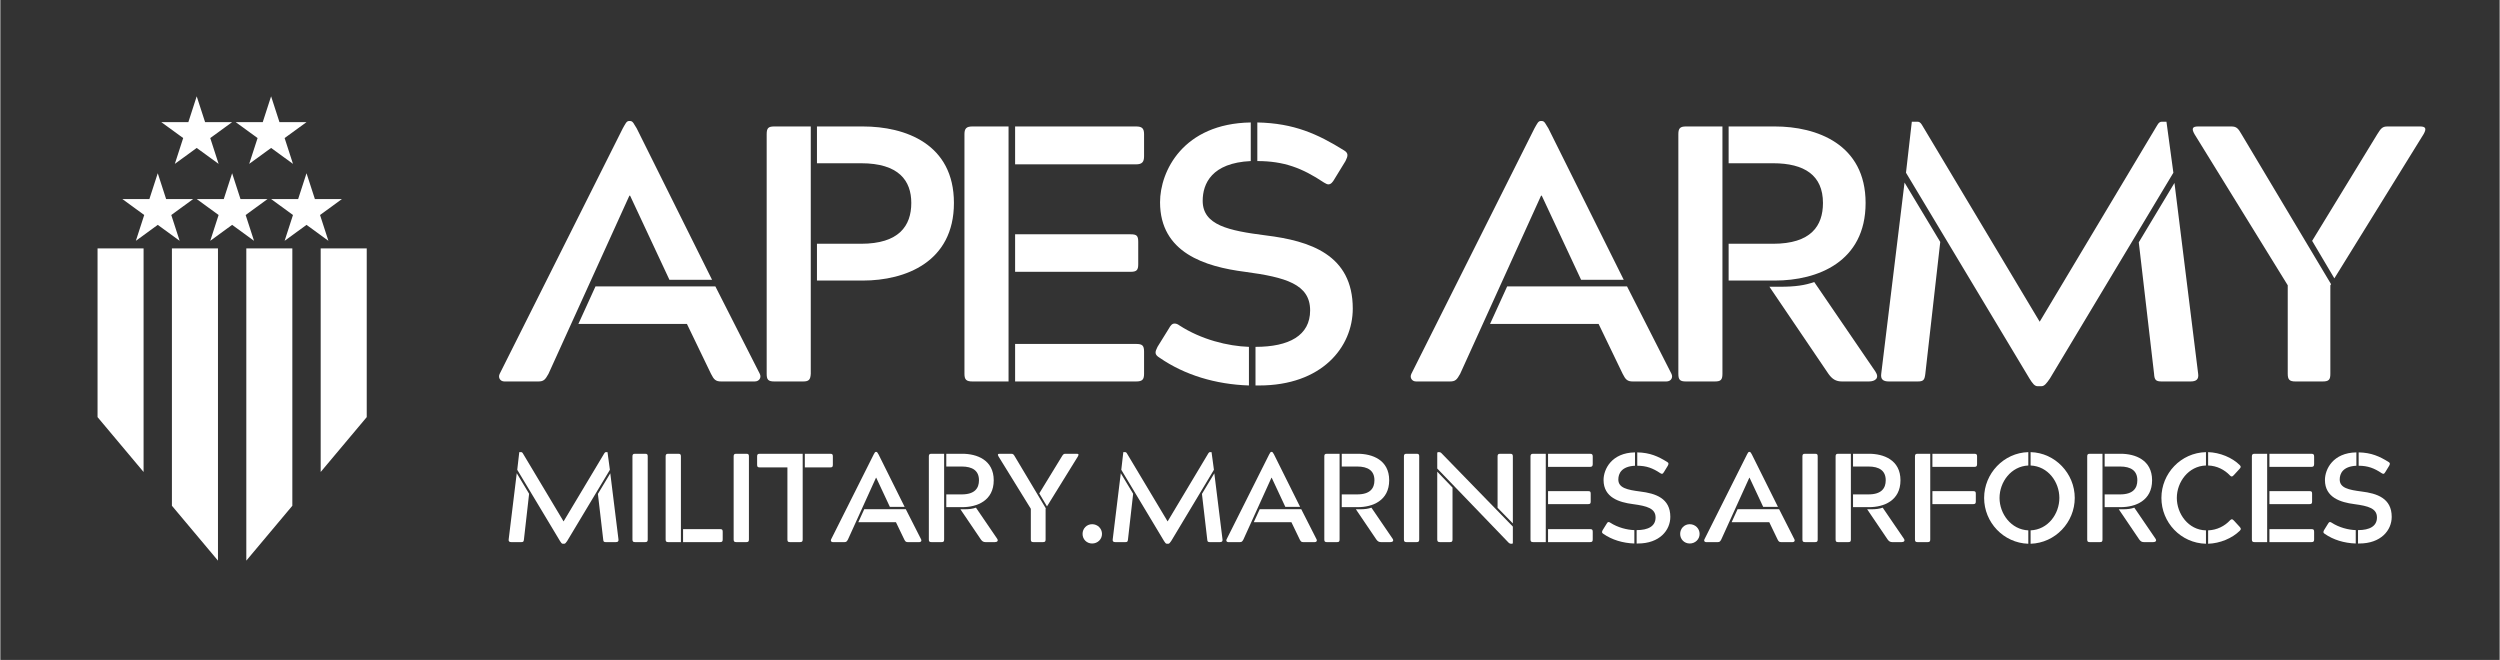 <svg xmlns="http://www.w3.org/2000/svg" xmlns:xlink="http://www.w3.org/1999/xlink" width="572" zoomAndPan="magnify" viewBox="0 0 428.88 113.25" height="151" preserveAspectRatio="xMidYMid meet" version="1.0"><rect x="0" y="0" width="428.88" height="113.25" fill="#333333" stroke="none"/><defs><g/><clipPath id="bd8ea898db"><path d="M 27 16.504 L 40 16.504 L 40 29 L 27 29 Z M 27 16.504 " clip-rule="nonzero"/></clipPath><clipPath id="bb9e3cc553"><path d="M 40 16.504 L 53 16.504 L 53 29 L 40 29 Z M 40 16.504 " clip-rule="nonzero"/></clipPath><clipPath id="c3b810b581"><path d="M 16.68 42 L 25 42 L 25 81 L 16.68 81 Z M 16.68 42 " clip-rule="nonzero"/></clipPath><clipPath id="96c1795205"><path d="M 29.414 42.625 L 37.383 42.625 L 37.383 96.203 L 29.414 96.203 Z M 29.414 42.625 " clip-rule="nonzero"/></clipPath><clipPath id="07f44d9349"><path d="M 42.148 42.625 L 50.117 42.625 L 50.117 96.203 L 42.148 96.203 Z M 42.148 42.625 " clip-rule="nonzero"/></clipPath><clipPath id="a59aae575b"><path d="M 54.953 42.625 L 62.871 42.625 L 62.871 81 L 54.953 81 Z M 54.953 42.625 " clip-rule="nonzero"/></clipPath></defs><path fill="#ffffff" d="M 27.012 29.727 L 28.445 34.156 L 33.09 34.156 L 29.332 36.895 L 30.766 41.324 L 27.012 38.586 L 23.254 41.324 L 24.688 36.895 L 20.934 34.156 L 25.574 34.156 L 27.012 29.727 " fill-opacity="1" fill-rule="nonzero"/><path fill="#ffffff" d="M 39.773 29.727 L 41.207 34.156 L 45.852 34.156 L 42.094 36.895 L 43.531 41.324 L 39.773 38.586 L 36.02 41.324 L 37.453 36.895 L 33.695 34.156 L 38.34 34.156 L 39.773 29.727 " fill-opacity="1" fill-rule="nonzero"/><path fill="#ffffff" d="M 52.539 29.727 L 53.973 34.156 L 58.617 34.156 L 54.859 36.895 L 56.293 41.324 L 52.539 38.586 L 48.781 41.324 L 50.215 36.895 L 46.461 34.156 L 51.102 34.156 L 52.539 29.727 " fill-opacity="1" fill-rule="nonzero"/><g clip-path="url(#bd8ea898db)"><path fill="#ffffff" d="M 33.695 16.527 L 35.133 20.957 L 39.773 20.957 L 36.02 23.691 L 37.453 28.121 L 33.695 25.387 L 29.941 28.121 L 31.375 23.691 L 27.617 20.957 L 32.262 20.957 L 33.695 16.527 " fill-opacity="1" fill-rule="nonzero"/></g><g clip-path="url(#bb9e3cc553)"><path fill="#ffffff" d="M 46.461 16.527 L 47.895 20.957 L 52.539 20.957 L 48.781 23.691 L 50.215 28.121 L 46.461 25.387 L 42.703 28.121 L 44.141 23.691 L 40.383 20.957 L 45.027 20.957 L 46.461 16.527 " fill-opacity="1" fill-rule="nonzero"/></g><g clip-path="url(#c3b810b581)"><path fill="#ffffff" d="M 16.68 42.625 L 16.68 71.578 L 24.578 80.992 L 24.578 42.625 L 16.68 42.625 " fill-opacity="1" fill-rule="nonzero"/></g><g clip-path="url(#96c1795205)"><path fill="#ffffff" d="M 29.441 42.625 L 29.441 86.789 L 37.344 96.203 L 37.344 42.625 L 29.441 42.625 " fill-opacity="1" fill-rule="nonzero"/></g><g clip-path="url(#07f44d9349)"><path fill="#ffffff" d="M 42.207 42.625 L 42.207 96.203 L 50.105 86.789 L 50.105 42.625 L 42.207 42.625 " fill-opacity="1" fill-rule="nonzero"/></g><g clip-path="url(#a59aae575b)"><path fill="#ffffff" d="M 62.871 42.625 L 54.969 42.625 L 54.969 80.992 L 62.871 71.578 L 62.871 42.625 " fill-opacity="1" fill-rule="nonzero"/></g><g fill="#ffffff" fill-opacity="1"><g transform="translate(85.062, 65.459)"><g><path d="M 7.25 0 C 8.188 0 8.438 -0.312 9 -1.312 L 22.879 -31.879 L 23.004 -31.879 L 29.754 -17.441 L 37.07 -17.441 L 24.129 -43.445 C 23.629 -44.195 23.504 -44.695 23.004 -44.695 L 22.816 -44.695 C 22.379 -44.695 22.191 -44.195 21.754 -43.445 L 0.625 -1.312 C 0.312 -0.688 0.688 0 1.438 0 Z M 44.383 0 C 45.195 0 45.57 -0.688 45.258 -1.312 L 37.633 -16.316 L 17.066 -16.316 L 14.129 -9.875 L 32.754 -9.875 L 36.883 -1.312 C 37.383 -0.312 37.695 0 38.633 0 Z M 44.383 0 "/></g></g></g><g fill="#ffffff" fill-opacity="1"><g transform="translate(126.064, 65.459)"><g><path d="M 21.941 -17.316 C 29.254 -17.316 37.57 -20.504 37.57 -30.629 C 37.57 -40.758 29.254 -43.758 21.941 -43.758 L 14.066 -43.758 L 14.066 -37.445 L 21.629 -37.445 C 28.129 -37.445 30.254 -34.445 30.254 -30.629 C 30.254 -26.691 28.129 -23.629 21.629 -23.629 L 14.066 -23.629 L 14.066 -17.316 Z M 11.691 0 C 12.691 0 12.941 -0.312 13.004 -1.312 L 13.004 -43.758 L 6.75 -43.758 C 5.75 -43.758 5.438 -43.508 5.438 -42.445 L 5.438 -1.312 C 5.438 -0.312 5.688 0 6.75 0 Z M 11.691 0 "/></g></g></g><g fill="#ffffff" fill-opacity="1"><g transform="translate(160.128, 65.459)"><g><path d="M 5.312 -1.312 C 5.312 -0.312 5.625 0 6.688 0 L 12.879 0 L 12.879 -43.758 L 6.688 -43.758 C 5.688 -43.758 5.312 -43.445 5.312 -42.445 Z M 14.004 -43.758 L 14.004 -37.258 L 34.758 -37.258 C 35.758 -37.258 36.133 -37.633 36.133 -38.633 L 36.133 -42.445 C 36.133 -43.445 35.758 -43.758 34.758 -43.758 Z M 36.133 -5.125 C 36.133 -6.188 35.82 -6.438 34.758 -6.438 L 14.004 -6.438 L 14.004 0 L 34.758 0 C 35.82 0 36.133 -0.312 36.133 -1.312 Z M 14.004 -25.254 L 14.004 -18.816 L 33.82 -18.816 C 34.883 -18.816 35.133 -19.129 35.133 -20.129 L 35.133 -23.941 C 35.133 -25.004 34.883 -25.254 33.82 -25.254 Z M 14.004 -25.254 "/></g></g></g><g fill="#ffffff" fill-opacity="1"><g transform="translate(195.192, 65.459)"><g><path d="M 21.941 -25.066 C 15.566 -25.879 11.129 -26.816 11.129 -31.004 C 11.129 -33.945 12.691 -37.508 19.379 -37.82 L 19.379 -44.445 C 7.75 -44.258 3.812 -36.07 3.812 -30.754 C 3.812 -22.066 11.566 -19.691 18.379 -18.816 C 25.379 -17.879 29.566 -16.691 29.566 -12.191 C 29.566 -7.875 25.941 -5.938 20.191 -5.938 L 20.191 0.688 L 20.816 0.688 C 31.566 0.688 36.883 -5.875 36.883 -12.504 C 36.883 -21.754 29.566 -24.129 21.941 -25.066 Z M 3.75 -4.062 C 8 -1.125 13.316 0.5 19.066 0.688 L 19.066 -5.938 C 15.441 -6.062 10.875 -7.188 7.125 -9.625 C 6.812 -9.875 6.5 -9.938 6.312 -9.938 C 5.875 -9.938 5.625 -9.625 5.312 -9.062 L 3.375 -5.938 C 2.938 -5.062 2.812 -4.625 3.75 -4.062 Z M 20.504 -37.82 C 25.066 -37.82 28.191 -36.633 31.941 -34.133 C 32.254 -33.945 32.504 -33.82 32.691 -33.82 C 33.129 -33.82 33.445 -34.195 33.758 -34.758 L 35.633 -37.82 C 36.07 -38.695 36.195 -39.195 35.32 -39.695 C 30.879 -42.445 26.816 -44.32 20.504 -44.445 Z M 20.504 -37.82 "/></g></g></g><g fill="#ffffff" fill-opacity="1"><g transform="translate(230.443, 65.459)"><g/></g></g><g fill="#ffffff" fill-opacity="1"><g transform="translate(241.505, 65.459)"><g><path d="M 7.25 0 C 8.188 0 8.438 -0.312 9 -1.312 L 22.879 -31.879 L 23.004 -31.879 L 29.754 -17.441 L 37.07 -17.441 L 24.129 -43.445 C 23.629 -44.195 23.504 -44.695 23.004 -44.695 L 22.816 -44.695 C 22.379 -44.695 22.191 -44.195 21.754 -43.445 L 0.625 -1.312 C 0.312 -0.688 0.688 0 1.438 0 Z M 44.383 0 C 45.195 0 45.57 -0.688 45.258 -1.312 L 37.633 -16.316 L 17.066 -16.316 L 14.129 -9.875 L 32.754 -9.875 L 36.883 -1.312 C 37.383 -0.312 37.695 0 38.633 0 Z M 44.383 0 "/></g></g></g><g fill="#ffffff" fill-opacity="1"><g transform="translate(282.507, 65.459)"><g><path d="M 30.254 -30.629 C 30.254 -26.691 28.191 -23.629 21.691 -23.629 L 14.066 -23.629 L 14.066 -17.316 L 22.004 -17.316 C 29.316 -17.316 37.57 -20.504 37.57 -30.629 C 37.57 -40.758 29.129 -43.758 22.004 -43.758 L 14.066 -43.758 L 14.066 -37.445 L 21.691 -37.445 C 27.066 -37.445 30.254 -35.383 30.254 -30.629 Z M 11.691 0 C 12.691 0 13.004 -0.25 13.004 -1.312 L 13.004 -43.758 L 6.75 -43.758 C 5.75 -43.758 5.438 -43.445 5.438 -42.445 L 5.438 -1.312 C 5.438 -0.25 5.75 0 6.75 0 Z M 21.066 -16.254 L 31.191 -1.312 C 31.816 -0.438 32.441 0 33.508 0 L 38.133 0 C 39.195 0 40.008 -0.562 39.258 -1.688 L 28.754 -17.066 C 27.191 -16.504 25.504 -16.254 22.941 -16.254 Z M 21.066 -16.254 "/></g></g></g><g fill="#ffffff" fill-opacity="1"><g transform="translate(319.196, 65.459)"><g><path d="M 30.754 -10.25 L 10.562 -44.008 C 10.312 -44.445 10.062 -44.57 9.812 -44.57 L 8.812 -44.57 L 7.812 -35.82 L 29.004 -0.5 C 29.504 0.312 29.879 0.812 30.379 0.812 L 31.066 0.812 C 31.566 0.812 31.941 0.312 32.504 -0.5 L 53.695 -35.82 L 52.508 -44.57 L 51.695 -44.57 C 51.445 -44.57 51.195 -44.445 50.945 -44.008 Z M 9.812 0 C 10.812 0 11 -0.25 11.129 -1.312 L 13.691 -23.941 L 7.562 -34.133 L 3.562 -1.312 C 3.438 -0.375 3.875 0 4.875 0 Z M 50.383 -1.312 C 50.445 -0.25 50.695 0 51.695 0 L 56.637 0 C 57.637 0 58.074 -0.375 57.949 -1.312 L 53.883 -34.07 L 47.758 -23.879 Z M 50.383 -1.312 "/></g></g></g><g fill="#ffffff" fill-opacity="1"><g transform="translate(375.887, 65.459)"><g><path d="M 16.629 -16.504 L 16.629 -1.312 C 16.629 -0.312 16.941 0 17.941 0 L 22.629 0 C 23.691 0 23.941 -0.312 23.941 -1.312 L 23.941 -16.504 L 24.066 -16.691 L 8.688 -42.445 C 8.125 -43.445 7.812 -43.758 6.938 -43.758 L 1.25 -43.758 C 0.312 -43.758 0.062 -43.445 0.625 -42.445 Z M 39.945 -42.445 C 40.508 -43.445 40.258 -43.758 39.32 -43.758 L 33.758 -43.758 C 32.879 -43.758 32.629 -43.445 32.004 -42.445 L 20.816 -24.129 L 24.629 -17.691 Z M 39.945 -42.445 "/></g></g></g><g fill="#ffffff" fill-opacity="1"><g transform="translate(85.993, 93.027)"><g><path d="M 10.656 -3.551 L 3.66 -15.246 C 3.574 -15.398 3.488 -15.441 3.402 -15.441 L 3.055 -15.441 L 2.707 -12.41 L 10.051 -0.172 C 10.223 0.109 10.352 0.281 10.527 0.281 L 10.766 0.281 C 10.938 0.281 11.066 0.109 11.262 -0.172 L 18.605 -12.41 L 18.195 -15.441 L 17.91 -15.441 C 17.824 -15.441 17.738 -15.398 17.652 -15.246 Z M 3.402 0 C 3.746 0 3.812 -0.086 3.855 -0.453 L 4.742 -8.297 L 2.621 -11.824 L 1.234 -0.453 C 1.191 -0.129 1.344 0 1.688 0 Z M 17.457 -0.453 C 17.48 -0.086 17.566 0 17.91 0 L 19.625 0 C 19.969 0 20.121 -0.129 20.078 -0.453 L 18.672 -11.805 L 16.547 -8.273 Z M 17.457 -0.453 "/></g></g></g><g fill="#ffffff" fill-opacity="1"><g transform="translate(106.542, 93.027)"><g><path d="M 1.926 -0.453 C 1.926 -0.109 2.035 0 2.383 0 L 4.094 0 C 4.441 0 4.547 -0.109 4.547 -0.453 L 4.547 -14.707 C 4.547 -15.055 4.461 -15.16 4.094 -15.16 L 2.383 -15.16 C 2.035 -15.16 1.926 -15.055 1.926 -14.707 Z M 1.926 -0.453 "/></g></g></g><g fill="#ffffff" fill-opacity="1"><g transform="translate(112.28, 93.027)"><g><path d="M 4.504 -14.707 C 4.504 -15.055 4.398 -15.16 4.051 -15.16 L 2.34 -15.16 C 1.992 -15.16 1.883 -15.055 1.883 -14.707 L 1.883 -0.453 C 1.883 -0.109 1.992 0 2.34 0 L 4.504 0 Z M 11.219 0 C 11.566 0 11.676 -0.109 11.676 -0.453 L 11.676 -1.777 C 11.676 -2.145 11.566 -2.23 11.219 -2.23 L 4.875 -2.23 L 4.875 0 Z M 11.219 0 "/></g></g></g><g fill="#ffffff" fill-opacity="1"><g transform="translate(123.908, 93.027)"><g><path d="M 1.926 -0.453 C 1.926 -0.109 2.035 0 2.383 0 L 4.094 0 C 4.441 0 4.547 -0.109 4.547 -0.453 L 4.547 -14.707 C 4.547 -15.055 4.461 -15.16 4.094 -15.16 L 2.383 -15.16 C 2.035 -15.16 1.926 -15.055 1.926 -14.707 Z M 1.926 -0.453 "/></g></g></g><g fill="#ffffff" fill-opacity="1"><g transform="translate(129.646, 93.027)"><g><path d="M 5.414 -12.82 L 5.414 -0.453 C 5.414 -0.109 5.5 0 5.871 0 L 7.559 0 C 7.926 0 8.035 -0.109 8.035 -0.453 L 8.035 -15.16 L 0.672 -15.16 C 0.324 -15.16 0.215 -15.055 0.215 -14.707 L 0.215 -13.277 C 0.215 -12.93 0.305 -12.82 0.672 -12.82 Z M 12.758 -12.82 C 13.105 -12.82 13.211 -12.91 13.211 -13.277 L 13.211 -14.707 C 13.211 -15.055 13.125 -15.16 12.758 -15.16 L 8.402 -15.16 L 8.402 -12.82 Z M 12.758 -12.82 "/></g></g></g><g fill="#ffffff" fill-opacity="1"><g transform="translate(142.334, 93.027)"><g><path d="M 2.512 0 C 2.836 0 2.926 -0.109 3.117 -0.453 L 7.926 -11.047 L 7.969 -11.047 L 10.309 -6.043 L 12.844 -6.043 L 8.359 -15.055 C 8.188 -15.312 8.145 -15.484 7.969 -15.484 L 7.906 -15.484 C 7.754 -15.484 7.688 -15.312 7.539 -15.055 L 0.215 -0.453 C 0.109 -0.238 0.238 0 0.5 0 Z M 15.379 0 C 15.66 0 15.789 -0.238 15.68 -0.453 L 13.039 -5.652 L 5.914 -5.652 L 4.895 -3.422 L 11.348 -3.422 L 12.777 -0.453 C 12.953 -0.109 13.059 0 13.387 0 Z M 15.379 0 "/></g></g></g><g fill="#ffffff" fill-opacity="1"><g transform="translate(157.448, 93.027)"><g><path d="M 10.484 -10.613 C 10.484 -9.25 9.77 -8.188 7.516 -8.188 L 4.875 -8.188 L 4.875 -6 L 7.625 -6 C 10.156 -6 13.016 -7.105 13.016 -10.613 C 13.016 -14.121 10.094 -15.16 7.625 -15.16 L 4.875 -15.16 L 4.875 -12.973 L 7.516 -12.973 C 9.379 -12.973 10.484 -12.258 10.484 -10.613 Z M 4.051 0 C 4.398 0 4.504 -0.086 4.504 -0.453 L 4.504 -15.16 L 2.34 -15.16 C 1.992 -15.16 1.883 -15.055 1.883 -14.707 L 1.883 -0.453 C 1.883 -0.086 1.992 0 2.34 0 Z M 7.301 -5.633 L 10.809 -0.453 C 11.023 -0.152 11.242 0 11.609 0 L 13.211 0 C 13.582 0 13.863 -0.195 13.602 -0.586 L 9.965 -5.914 C 9.422 -5.719 8.836 -5.633 7.949 -5.633 Z M 7.301 -5.633 "/></g></g></g><g fill="#ffffff" fill-opacity="1"><g transform="translate(171.068, 93.027)"><g><path d="M 5.762 -5.719 L 5.762 -0.453 C 5.762 -0.109 5.871 0 6.215 0 L 7.84 0 C 8.207 0 8.297 -0.109 8.297 -0.453 L 8.297 -5.719 L 8.34 -5.781 L 3.012 -14.707 C 2.816 -15.055 2.707 -15.16 2.402 -15.16 L 0.434 -15.16 C 0.109 -15.16 0.023 -15.055 0.215 -14.707 Z M 13.84 -14.707 C 14.035 -15.055 13.949 -15.16 13.625 -15.16 L 11.695 -15.16 C 11.395 -15.16 11.305 -15.055 11.09 -14.707 L 7.211 -8.359 L 8.535 -6.129 Z M 13.84 -14.707 "/></g></g></g><g fill="#ffffff" fill-opacity="1"><g transform="translate(184.363, 93.027)"><g><path d="M 1.344 -1.406 C 1.344 -0.477 2.059 0.238 2.988 0.238 C 3.922 0.238 4.68 -0.477 4.68 -1.406 C 4.68 -2.34 3.922 -3.074 2.988 -3.074 C 2.059 -3.074 1.344 -2.34 1.344 -1.406 Z M 1.344 -1.406 "/></g></g></g><g fill="#ffffff" fill-opacity="1"><g transform="translate(189.646, 93.027)"><g><path d="M 10.656 -3.551 L 3.66 -15.246 C 3.574 -15.398 3.488 -15.441 3.402 -15.441 L 3.055 -15.441 L 2.707 -12.41 L 10.051 -0.172 C 10.223 0.109 10.352 0.281 10.527 0.281 L 10.766 0.281 C 10.938 0.281 11.066 0.109 11.262 -0.172 L 18.605 -12.41 L 18.195 -15.441 L 17.91 -15.441 C 17.824 -15.441 17.738 -15.398 17.652 -15.246 Z M 3.402 0 C 3.746 0 3.812 -0.086 3.855 -0.453 L 4.742 -8.297 L 2.621 -11.824 L 1.234 -0.453 C 1.191 -0.129 1.344 0 1.688 0 Z M 17.457 -0.453 C 17.48 -0.086 17.566 0 17.91 0 L 19.625 0 C 19.969 0 20.121 -0.129 20.078 -0.453 L 18.672 -11.805 L 16.547 -8.273 Z M 17.457 -0.453 "/></g></g></g><g fill="#ffffff" fill-opacity="1"><g transform="translate(210.195, 93.027)"><g><path d="M 2.512 0 C 2.836 0 2.926 -0.109 3.117 -0.453 L 7.926 -11.047 L 7.969 -11.047 L 10.309 -6.043 L 12.844 -6.043 L 8.359 -15.055 C 8.188 -15.312 8.145 -15.484 7.969 -15.484 L 7.906 -15.484 C 7.754 -15.484 7.688 -15.312 7.539 -15.055 L 0.215 -0.453 C 0.109 -0.238 0.238 0 0.5 0 Z M 15.379 0 C 15.66 0 15.789 -0.238 15.68 -0.453 L 13.039 -5.652 L 5.914 -5.652 L 4.895 -3.422 L 11.348 -3.422 L 12.777 -0.453 C 12.953 -0.109 13.059 0 13.387 0 Z M 15.379 0 "/></g></g></g><g fill="#ffffff" fill-opacity="1"><g transform="translate(225.309, 93.027)"><g><path d="M 10.484 -10.613 C 10.484 -9.25 9.77 -8.188 7.516 -8.188 L 4.875 -8.188 L 4.875 -6 L 7.625 -6 C 10.156 -6 13.016 -7.105 13.016 -10.613 C 13.016 -14.121 10.094 -15.16 7.625 -15.16 L 4.875 -15.16 L 4.875 -12.973 L 7.516 -12.973 C 9.379 -12.973 10.484 -12.258 10.484 -10.613 Z M 4.051 0 C 4.398 0 4.504 -0.086 4.504 -0.453 L 4.504 -15.16 L 2.34 -15.16 C 1.992 -15.16 1.883 -15.055 1.883 -14.707 L 1.883 -0.453 C 1.883 -0.086 1.992 0 2.34 0 Z M 7.301 -5.633 L 10.809 -0.453 C 11.023 -0.152 11.242 0 11.609 0 L 13.211 0 C 13.582 0 13.863 -0.195 13.602 -0.586 L 9.965 -5.914 C 9.422 -5.719 8.836 -5.633 7.949 -5.633 Z M 7.301 -5.633 "/></g></g></g><g fill="#ffffff" fill-opacity="1"><g transform="translate(238.929, 93.027)"><g><path d="M 1.926 -0.453 C 1.926 -0.109 2.035 0 2.383 0 L 4.094 0 C 4.441 0 4.547 -0.109 4.547 -0.453 L 4.547 -14.707 C 4.547 -15.055 4.461 -15.16 4.094 -15.16 L 2.383 -15.16 C 2.035 -15.16 1.926 -15.055 1.926 -14.707 Z M 1.926 -0.453 "/></g></g></g><g fill="#ffffff" fill-opacity="1"><g transform="translate(244.666, 93.027)"><g><path d="M 14.684 0.281 C 14.836 0.281 14.879 0.238 14.879 0.086 L 14.879 -2.664 L 2.621 -15.27 C 2.512 -15.379 2.402 -15.441 2.273 -15.441 L 2.102 -15.441 C 1.949 -15.441 1.906 -15.398 1.906 -15.246 L 1.906 -12.629 L 14.164 0.109 C 14.297 0.215 14.402 0.281 14.535 0.281 Z M 4.07 0 C 4.418 0 4.527 -0.109 4.527 -0.453 L 4.527 -9.355 L 1.906 -12.086 L 1.906 -0.453 C 1.906 -0.109 2.035 0 2.383 0 Z M 12.715 -15.16 C 12.367 -15.16 12.258 -15.055 12.258 -14.707 L 12.258 -5.891 L 14.879 -3.207 L 14.879 -14.707 C 14.879 -15.055 14.77 -15.16 14.426 -15.16 Z M 12.715 -15.16 "/></g></g></g><g fill="#ffffff" fill-opacity="1"><g transform="translate(260.733, 93.027)"><g><path d="M 1.84 -0.453 C 1.84 -0.109 1.949 0 2.316 0 L 4.461 0 L 4.461 -15.16 L 2.316 -15.16 C 1.973 -15.16 1.84 -15.055 1.84 -14.707 Z M 4.852 -15.16 L 4.852 -12.91 L 12.043 -12.91 C 12.391 -12.91 12.52 -13.039 12.52 -13.387 L 12.52 -14.707 C 12.52 -15.055 12.391 -15.16 12.043 -15.16 Z M 12.52 -1.777 C 12.52 -2.145 12.41 -2.23 12.043 -2.23 L 4.852 -2.23 L 4.852 0 L 12.043 0 C 12.41 0 12.52 -0.109 12.52 -0.453 Z M 4.852 -8.75 L 4.852 -6.52 L 11.719 -6.52 C 12.086 -6.52 12.172 -6.629 12.172 -6.973 L 12.172 -8.297 C 12.172 -8.664 12.086 -8.75 11.719 -8.75 Z M 4.852 -8.75 "/></g></g></g><g fill="#ffffff" fill-opacity="1"><g transform="translate(273.79, 93.027)"><g><path d="M 7.602 -8.684 C 5.395 -8.969 3.855 -9.293 3.855 -10.742 C 3.855 -11.762 4.398 -12.996 6.715 -13.105 L 6.715 -15.398 C 2.688 -15.336 1.32 -12.496 1.32 -10.656 C 1.32 -7.645 4.008 -6.824 6.367 -6.52 C 8.793 -6.195 10.246 -5.781 10.246 -4.223 C 10.246 -2.73 8.988 -2.059 6.996 -2.059 L 6.996 0.238 L 7.211 0.238 C 10.938 0.238 12.777 -2.035 12.777 -4.332 C 12.777 -7.539 10.246 -8.359 7.602 -8.684 Z M 1.301 -1.406 C 2.773 -0.391 4.613 0.172 6.605 0.238 L 6.605 -2.059 C 5.352 -2.102 3.77 -2.492 2.469 -3.336 C 2.359 -3.422 2.254 -3.445 2.188 -3.445 C 2.035 -3.445 1.949 -3.336 1.84 -3.141 L 1.168 -2.059 C 1.02 -1.754 0.977 -1.602 1.301 -1.406 Z M 7.105 -13.105 C 8.684 -13.105 9.77 -12.691 11.066 -11.824 C 11.176 -11.762 11.262 -11.719 11.328 -11.719 C 11.48 -11.719 11.586 -11.848 11.695 -12.043 L 12.344 -13.105 C 12.496 -13.406 12.539 -13.582 12.238 -13.754 C 10.699 -14.707 9.293 -15.355 7.105 -15.398 Z M 7.105 -13.105 "/></g></g></g><g fill="#ffffff" fill-opacity="1"><g transform="translate(286.912, 93.027)"><g><path d="M 1.344 -1.406 C 1.344 -0.477 2.059 0.238 2.988 0.238 C 3.922 0.238 4.68 -0.477 4.68 -1.406 C 4.68 -2.34 3.922 -3.074 2.988 -3.074 C 2.059 -3.074 1.344 -2.34 1.344 -1.406 Z M 1.344 -1.406 "/></g></g></g><g fill="#ffffff" fill-opacity="1"><g transform="translate(292.195, 93.027)"><g><path d="M 2.512 0 C 2.836 0 2.926 -0.109 3.117 -0.453 L 7.926 -11.047 L 7.969 -11.047 L 10.309 -6.043 L 12.844 -6.043 L 8.359 -15.055 C 8.188 -15.312 8.145 -15.484 7.969 -15.484 L 7.906 -15.484 C 7.754 -15.484 7.688 -15.312 7.539 -15.055 L 0.215 -0.453 C 0.109 -0.238 0.238 0 0.5 0 Z M 15.379 0 C 15.66 0 15.789 -0.238 15.68 -0.453 L 13.039 -5.652 L 5.914 -5.652 L 4.895 -3.422 L 11.348 -3.422 L 12.777 -0.453 C 12.953 -0.109 13.059 0 13.387 0 Z M 15.379 0 "/></g></g></g><g fill="#ffffff" fill-opacity="1"><g transform="translate(307.309, 93.027)"><g><path d="M 1.926 -0.453 C 1.926 -0.109 2.035 0 2.383 0 L 4.094 0 C 4.441 0 4.547 -0.109 4.547 -0.453 L 4.547 -14.707 C 4.547 -15.055 4.461 -15.16 4.094 -15.16 L 2.383 -15.16 C 2.035 -15.16 1.926 -15.055 1.926 -14.707 Z M 1.926 -0.453 "/></g></g></g><g fill="#ffffff" fill-opacity="1"><g transform="translate(313.046, 93.027)"><g><path d="M 10.484 -10.613 C 10.484 -9.25 9.77 -8.188 7.516 -8.188 L 4.875 -8.188 L 4.875 -6 L 7.625 -6 C 10.156 -6 13.016 -7.105 13.016 -10.613 C 13.016 -14.121 10.094 -15.16 7.625 -15.16 L 4.875 -15.16 L 4.875 -12.973 L 7.516 -12.973 C 9.379 -12.973 10.484 -12.258 10.484 -10.613 Z M 4.051 0 C 4.398 0 4.504 -0.086 4.504 -0.453 L 4.504 -15.16 L 2.34 -15.16 C 1.992 -15.16 1.883 -15.055 1.883 -14.707 L 1.883 -0.453 C 1.883 -0.086 1.992 0 2.34 0 Z M 7.301 -5.633 L 10.809 -0.453 C 11.023 -0.152 11.242 0 11.609 0 L 13.211 0 C 13.582 0 13.863 -0.195 13.602 -0.586 L 9.965 -5.914 C 9.422 -5.719 8.836 -5.633 7.949 -5.633 Z M 7.301 -5.633 "/></g></g></g><g fill="#ffffff" fill-opacity="1"><g transform="translate(326.666, 93.027)"><g><path d="M 4.051 0 C 4.398 0 4.504 -0.109 4.504 -0.453 L 4.504 -15.16 L 2.34 -15.16 C 1.992 -15.16 1.883 -15.055 1.883 -14.707 L 1.883 -0.453 C 1.883 -0.109 1.992 0 2.34 0 Z M 12.539 -14.707 C 12.539 -15.055 12.434 -15.16 12.062 -15.16 L 4.875 -15.16 L 4.875 -12.91 L 12.062 -12.91 C 12.434 -12.91 12.539 -13.039 12.539 -13.387 Z M 12.324 -8.297 C 12.324 -8.641 12.238 -8.75 11.871 -8.75 L 4.875 -8.75 L 4.875 -6.52 L 11.871 -6.52 C 12.215 -6.52 12.324 -6.629 12.324 -6.973 Z M 12.324 -8.297 "/></g></g></g><g fill="#ffffff" fill-opacity="1"><g transform="translate(339.42, 93.027)"><g><path d="M 8.578 -2.016 C 5.633 -2.145 3.641 -4.852 3.641 -7.582 C 3.641 -10.309 5.609 -13.016 8.578 -13.148 L 8.578 -15.441 C 4.352 -15.336 0.996 -11.762 0.996 -7.582 C 0.996 -3.402 4.309 0.152 8.578 0.281 Z M 8.969 -13.148 C 11.977 -13.016 13.906 -10.309 13.906 -7.582 C 13.906 -4.852 11.977 -2.145 8.969 -2.016 L 8.969 0.281 C 13.211 0.152 16.547 -3.402 16.547 -7.582 C 16.547 -11.762 13.191 -15.336 8.969 -15.441 Z M 8.969 -13.148 "/></g></g></g><g fill="#ffffff" fill-opacity="1"><g transform="translate(356.223, 93.027)"><g><path d="M 10.484 -10.613 C 10.484 -9.25 9.77 -8.188 7.516 -8.188 L 4.875 -8.188 L 4.875 -6 L 7.625 -6 C 10.156 -6 13.016 -7.105 13.016 -10.613 C 13.016 -14.121 10.094 -15.16 7.625 -15.16 L 4.875 -15.16 L 4.875 -12.973 L 7.516 -12.973 C 9.379 -12.973 10.484 -12.258 10.484 -10.613 Z M 4.051 0 C 4.398 0 4.504 -0.086 4.504 -0.453 L 4.504 -15.16 L 2.34 -15.16 C 1.992 -15.16 1.883 -15.055 1.883 -14.707 L 1.883 -0.453 C 1.883 -0.086 1.992 0 2.34 0 Z M 7.301 -5.633 L 10.809 -0.453 C 11.023 -0.152 11.242 0 11.609 0 L 13.211 0 C 13.582 0 13.863 -0.195 13.602 -0.586 L 9.965 -5.914 C 9.422 -5.719 8.836 -5.633 7.949 -5.633 Z M 7.301 -5.633 "/></g></g></g><g fill="#ffffff" fill-opacity="1"><g transform="translate(369.842, 93.027)"><g><path d="M 8.641 -2.016 C 5.609 -2.078 3.641 -4.875 3.641 -7.582 C 3.641 -10.309 5.633 -13.059 8.641 -13.148 L 8.641 -15.441 C 4.309 -15.336 0.996 -11.762 0.996 -7.582 C 0.996 -3.402 4.289 0.172 8.641 0.281 Z M 13.43 -3.703 C 13.297 -3.832 13.191 -3.922 13.082 -3.922 C 12.996 -3.922 12.887 -3.855 12.777 -3.746 C 11.848 -2.75 10.547 -2.078 9.012 -2.016 L 9.012 0.281 C 11.047 0.215 13.125 -0.648 14.445 -1.949 C 14.707 -2.211 14.664 -2.34 14.426 -2.621 Z M 14.445 -13.211 C 13.148 -14.512 11.023 -15.379 9.012 -15.441 L 9.012 -13.148 C 10.527 -13.105 11.848 -12.41 12.758 -11.438 C 12.887 -11.305 12.973 -11.262 13.059 -11.262 C 13.168 -11.262 13.277 -11.348 13.406 -11.48 L 14.402 -12.562 C 14.641 -12.82 14.684 -12.973 14.445 -13.211 Z M 14.445 -13.211 "/></g></g></g><g fill="#ffffff" fill-opacity="1"><g transform="translate(384.523, 93.027)"><g><path d="M 1.84 -0.453 C 1.84 -0.109 1.949 0 2.316 0 L 4.461 0 L 4.461 -15.16 L 2.316 -15.16 C 1.973 -15.16 1.84 -15.055 1.84 -14.707 Z M 4.852 -15.16 L 4.852 -12.91 L 12.043 -12.91 C 12.391 -12.91 12.52 -13.039 12.52 -13.387 L 12.52 -14.707 C 12.52 -15.055 12.391 -15.16 12.043 -15.16 Z M 12.52 -1.777 C 12.52 -2.145 12.41 -2.23 12.043 -2.23 L 4.852 -2.23 L 4.852 0 L 12.043 0 C 12.41 0 12.52 -0.109 12.52 -0.453 Z M 4.852 -8.75 L 4.852 -6.52 L 11.719 -6.52 C 12.086 -6.52 12.172 -6.629 12.172 -6.973 L 12.172 -8.297 C 12.172 -8.664 12.086 -8.75 11.719 -8.75 Z M 4.852 -8.75 "/></g></g></g><g fill="#ffffff" fill-opacity="1"><g transform="translate(397.58, 93.027)"><g><path d="M 7.602 -8.684 C 5.395 -8.969 3.855 -9.293 3.855 -10.742 C 3.855 -11.762 4.398 -12.996 6.715 -13.105 L 6.715 -15.398 C 2.688 -15.336 1.32 -12.496 1.32 -10.656 C 1.32 -7.645 4.008 -6.824 6.367 -6.52 C 8.793 -6.195 10.246 -5.781 10.246 -4.223 C 10.246 -2.73 8.988 -2.059 6.996 -2.059 L 6.996 0.238 L 7.211 0.238 C 10.938 0.238 12.777 -2.035 12.777 -4.332 C 12.777 -7.539 10.246 -8.359 7.602 -8.684 Z M 1.301 -1.406 C 2.773 -0.391 4.613 0.172 6.605 0.238 L 6.605 -2.059 C 5.352 -2.102 3.77 -2.492 2.469 -3.336 C 2.359 -3.422 2.254 -3.445 2.188 -3.445 C 2.035 -3.445 1.949 -3.336 1.84 -3.141 L 1.168 -2.059 C 1.02 -1.754 0.977 -1.602 1.301 -1.406 Z M 7.105 -13.105 C 8.684 -13.105 9.77 -12.691 11.066 -11.824 C 11.176 -11.762 11.262 -11.719 11.328 -11.719 C 11.48 -11.719 11.586 -11.848 11.695 -12.043 L 12.344 -13.105 C 12.496 -13.406 12.539 -13.582 12.238 -13.754 C 10.699 -14.707 9.293 -15.355 7.105 -15.398 Z M 7.105 -13.105 "/></g></g></g></svg>